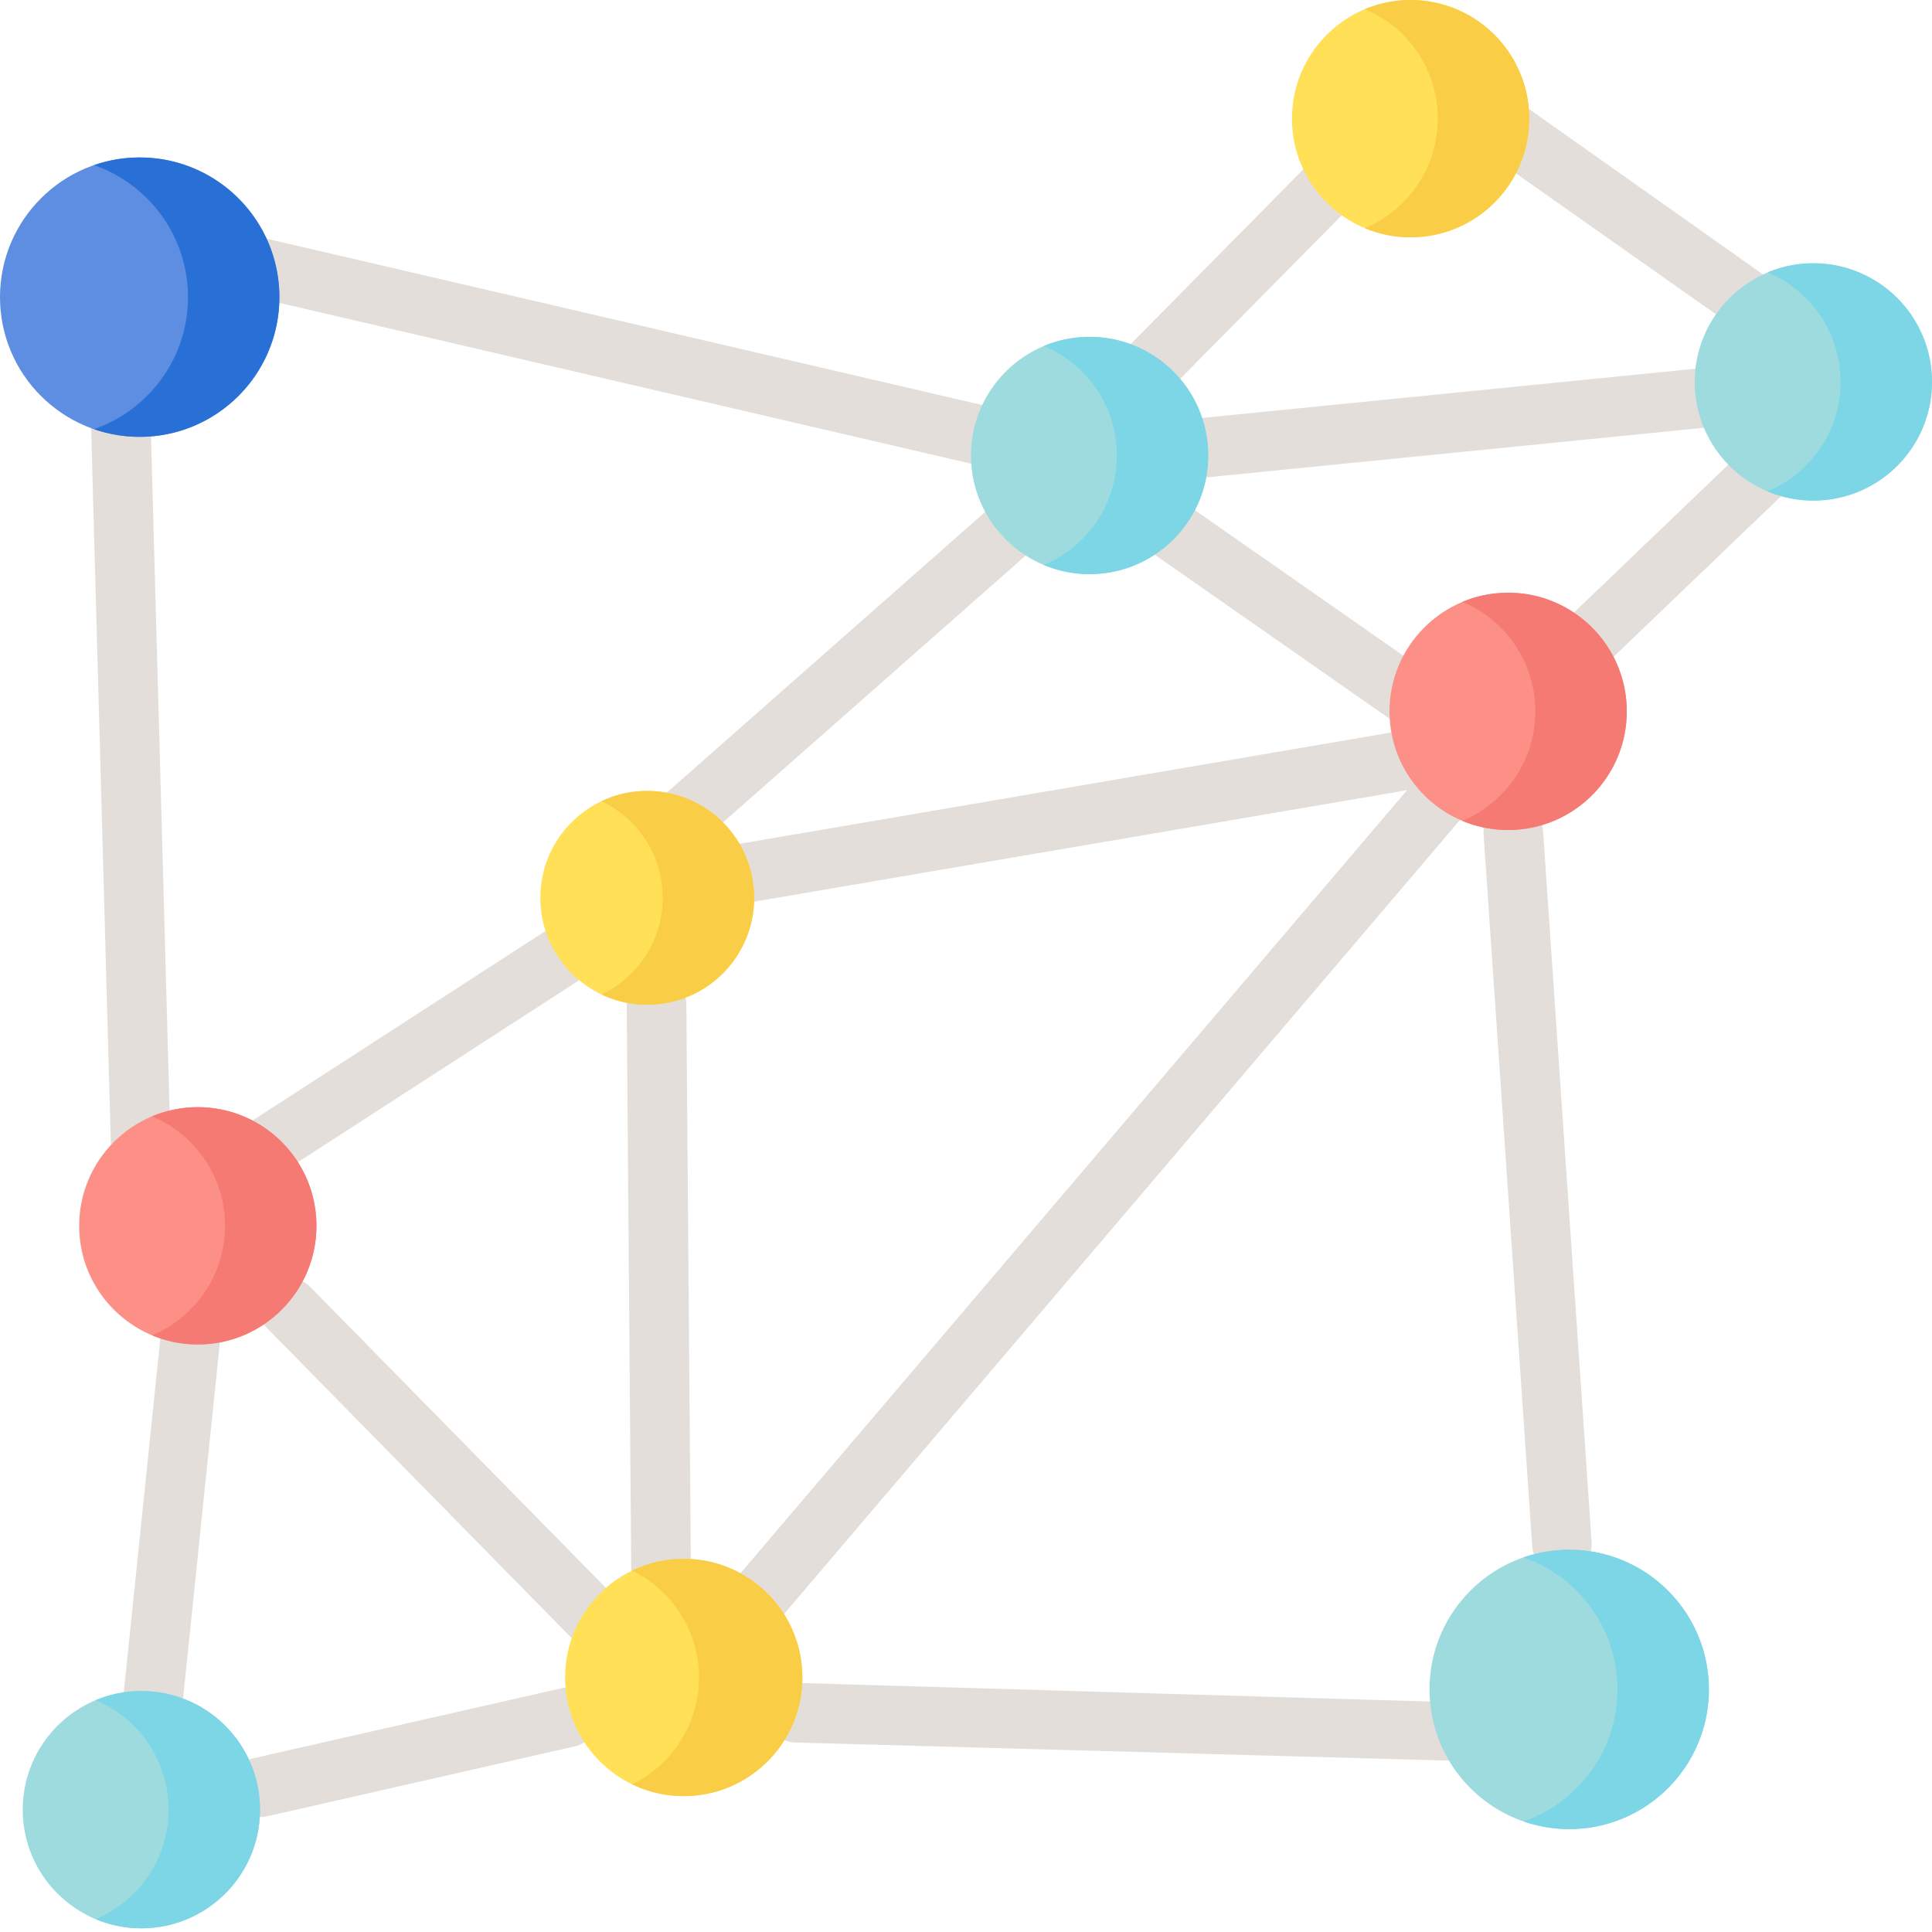 <svg viewBox="0 0 512.009 512" xmlns="http://www.w3.org/2000/svg"><g><g fill="#e3ded9"><path d="M302.332 107.629c-1.941 0-3.89-.711-5.414-2.149a7.897 7.897 0 0 1-.34-11.168l51.473-52.12a7.897 7.897 0 0 1 11.168-.34c3.176 2.992 3.328 7.992.336 11.168l-51.47 52.125a7.875 7.875 0 0 1-5.753 2.484zM374.906 193.395a7.87 7.87 0 0 1-4.168-1.196l-66.062-46.14a7.896 7.896 0 0 1-2.535-10.88 7.896 7.896 0 0 1 10.882-2.534l66.067 46.14a7.899 7.899 0 0 1 2.531 10.883 7.894 7.894 0 0 1-6.715 3.727zM310.844 127.375c-4.153 0-7.637-3.242-7.88-7.441a7.898 7.898 0 0 1 7.427-8.348l148.171-14.781c4.368-.262 8.094 3.074 8.348 7.43s-3.07 8.093-7.426 8.347L311.31 127.359a6.159 6.159 0 0 1-.465.016zM460.277 85.418c-1.57 0-3.16-.469-4.543-1.441l-54.296-38.254c-3.567-2.516-4.422-7.446-1.91-11.012 2.515-3.566-.13-9.934 3.44-7.422l65.434 46.281c3.567 2.512.856 4.93-1.66 8.496a7.885 7.885 0 0 1-6.465 3.352zM40.36 460.168a7.897 7.897 0 0 1-7.871-8.676l10.093-97.668c.426-4.344 4.285-7.511 8.637-7.09a7.906 7.906 0 0 1 7.09 8.641l-10.094 97.668a7.903 7.903 0 0 1-7.856 7.125zM67.945 313.61A7.904 7.904 0 0 1 63.757 299l83.782-54.195c3.707-2.305 8.578-1.176 10.887 2.527a7.904 7.904 0 0 1-2.531 10.887l-83.782 54.195a7.87 7.87 0 0 1-4.168 1.195zM175.227 429.133a7.9 7.9 0 0 1-7.899-7.832l-1.234-154.914a7.904 7.904 0 0 1 7.836-7.969h.066a7.901 7.901 0 0 1 7.899 7.836l1.234 154.914c.039 4.363-3.469-2.605-7.832-2.566-.024 0-.047 10.53-.07 10.53zM159.805 439.207a7.878 7.878 0 0 1-5.676-2.406l-83.297-84.774a7.9 7.9 0 0 1 .18-11.172 7.903 7.903 0 0 1 11.172.176l83.296 84.774a7.899 7.899 0 0 1-.18 11.172 7.864 7.864 0 0 1-5.495 2.23zM69.098 481.535a7.908 7.908 0 0 1-7.7-6.152 7.906 7.906 0 0 1 5.954-9.457l81.445-18.508c4.258-.965 8.488 1.7 9.457 5.953s-1.7 8.488-5.953 9.457l-81.446 18.508c-.59.133-1.18.2-1.757.2zM417.242 181.016a7.901 7.901 0 0 1-4.895-14.105l55.473-53.157a7.898 7.898 0 0 1 11.094 1.32 7.898 7.898 0 0 1-1.316 11.094l-55.47 53.156a7.877 7.877 0 0 1-4.886 1.692zM388.945 466.727c-.078 0-.156 0-.234-.004l-177.93-4.938a7.9 7.9 0 1 1 .465-15.793l167.828 4.938a7.9 7.9 0 0 1 7.664 8.129c-.125 4.28 6.465 7.668 2.207 7.668zM413.914 417.04a7.905 7.905 0 0 1-7.832-6.935L393.211 221.63a7.9 7.9 0 0 1 6.871-8.809c4.328-.539 8.277 2.54 8.813 6.871l12.87 188.477a7.902 7.902 0 0 1-6.874 8.809 7.495 7.495 0 0 1-.977.062zM261.227 123.566c-.602 0-1.211-.066-1.825-.21L63.7 77.862a7.898 7.898 0 0 1-5.875-9.504 7.902 7.902 0 0 1 9.504-5.879l195.703 45.493a7.9 7.9 0 0 1 5.875 9.507c-.855 3.633-4.101 6.086-7.68 6.086zM37.457 317.531a7.9 7.9 0 0 1-7.89-7.574L23.765 99.465a7.9 7.9 0 0 1 7.566-8.223c4.352-.195 8.043 3.207 8.223 7.567l5.8 210.492a7.9 7.9 0 0 1-7.898 8.23zm0 0" fill="#e3ded9"></path><path d="M193.582 239.938a7.899 7.899 0 0 1-7.844-7.043 7.9 7.9 0 0 1 6.992-8.715l184.93-31.59c4.344-.473 8.242 2.656 8.715 6.992a7.9 7.9 0 0 1-6.992 8.715l-184.934 31.59a7.22 7.22 0 0 1-.867.05zm0 0" fill="#e3ded9"></path><path d="M200.074 432.508a7.883 7.883 0 0 1-5.101-1.871 7.907 7.907 0 0 1-.926-11.137l183.262-215.29c2.816-3.327 7.804-3.745 11.132-.925a7.9 7.9 0 0 1 .926 11.137L206.11 429.71a7.89 7.89 0 0 1-6.035 2.797zM182.637 223.25a7.875 7.875 0 0 1-6.254-3.07 7.896 7.896 0 0 1 1.418-11.082l94.086-82.95a7.9 7.9 0 0 1 11.086 1.418 7.905 7.905 0 0 1-1.422 11.086l-94.086 82.95a7.883 7.883 0 0 1-4.828 1.648zm0 0" fill="#e3ded9"></path></g><path d="M68.906 479.59c0 17.363-14.078 31.437-31.441 31.437S6.023 496.953 6.023 479.59c0-17.367 14.079-31.442 31.442-31.442s31.441 14.075 31.441 31.442zm0 0" fill="#9ddbdf"></path><path d="M37.465 448.145a31.4 31.4 0 0 0-12.113 2.421c11.347 4.746 19.324 15.95 19.324 29.02s-7.977 24.277-19.324 29.02a31.328 31.328 0 0 0 12.113 2.421c17.363 0 31.441-14.074 31.441-31.441 0-17.363-14.078-31.441-31.441-31.441zm0 0" fill="#7cd6e6"></path><path d="M83.86 324.86c0 17.363-14.075 31.44-31.438 31.44-17.367 0-31.442-14.077-31.442-31.44s14.075-31.442 31.442-31.442c17.363 0 31.437 14.078 31.437 31.441zm0 0" fill="#fc9086"></path><path d="M52.422 293.418c-4.297 0-8.387.863-12.117 2.422 11.351 4.742 19.328 15.95 19.328 29.02s-7.977 24.273-19.328 29.019a31.347 31.347 0 0 0 12.117 2.422c17.363 0 31.437-14.078 31.437-31.442s-14.074-31.441-31.437-31.441zm0 0" fill="#f57a73"></path><path d="M431.117 188.305c-.125-17.364-14.308-31.336-31.672-31.207-17.363.125-31.336 14.308-31.207 31.672.13 17.363 14.309 31.335 31.672 31.207 17.363-.13 31.336-14.309 31.207-31.672zm0 0" fill="#fc9086"></path><path d="M399.441 157.074c-4.21.031-8.218.895-11.875 2.426 11.266 4.71 19.223 15.797 19.32 28.781.098 13.156-7.902 24.477-19.331 29.25a31.355 31.355 0 0 0 12.351 2.426c17.367-.133 31.336-14.312 31.207-31.676-.129-17.363-14.308-31.336-31.672-31.207zm0 0" fill="#f57a73"></path><path d="M512.008 100.996c-.13-17.363-14.309-31.336-31.672-31.207-17.367.129-31.336 14.309-31.211 31.676.129 17.363 14.312 31.336 31.676 31.207s31.336-14.309 31.207-31.676zm0 0" fill="#9ddbdf"></path><path d="M480.324 69.766c-4.21.03-8.219.898-11.875 2.425 11.266 4.711 19.223 15.797 19.32 28.782.098 13.156-7.902 24.476-19.331 29.25a31.36 31.36 0 0 0 12.355 2.425c17.363-.128 31.332-14.312 31.203-31.675-.129-17.364-14.309-31.336-31.672-31.207zm0 0" fill="#7cd6e6"></path><path d="M405.273 31.23C405.145 13.863 390.965-.11 373.602.02c-17.368.128-31.336 14.308-31.211 31.675.129 17.364 14.312 31.336 31.675 31.207 17.364-.129 31.336-14.308 31.207-31.672zm0 0" fill="#ffe056"></path><path d="M373.59.004c-4.211.031-8.215.898-11.875 2.426 11.265 4.71 19.223 15.797 19.32 28.78.098 13.157-7.902 24.477-19.332 29.25a31.36 31.36 0 0 0 12.356 2.427c17.363-.13 31.332-14.313 31.203-31.676C405.137 13.848 390.953-.125 373.59.004zm0 0" fill="#f9cd45"></path><path d="M320.203 120.488c-.129-17.363-14.312-31.336-31.676-31.207-17.363.13-31.336 14.309-31.207 31.672.13 17.367 14.309 31.336 31.672 31.211 17.363-.129 31.336-14.312 31.211-31.676zm0 0" fill="#9ddbdf"></path><path d="M288.523 89.266c-4.21.03-8.214.898-11.875 2.425 11.266 4.711 19.223 15.797 19.32 28.782.098 13.152-7.902 24.476-19.331 29.25a31.36 31.36 0 0 0 12.355 2.425c17.363-.132 31.332-14.312 31.203-31.675-.125-17.364-14.308-31.336-31.672-31.207zm0 0" fill="#7cd6e6"></path><path d="M199.86 237.938c0 15.648-12.688 28.332-28.333 28.332-15.648 0-28.332-12.684-28.332-28.332s12.684-28.333 28.332-28.333c15.645 0 28.332 12.684 28.332 28.333zm0 0" fill="#ffe056"></path><path d="M74.04 78.75c0 20.445-16.575 37.02-37.02 37.02C16.574 115.77 0 99.195 0 78.75s16.574-37.02 37.02-37.02c20.445 0 37.02 16.575 37.02 37.02zm0 0" fill="#5e8ee1"></path><path d="M171.527 209.605a28.21 28.21 0 0 0-12.117 2.72c9.586 4.542 16.219 14.3 16.219 25.613 0 11.308-6.633 21.07-16.219 25.613a28.264 28.264 0 0 0 12.117 2.715c15.645 0 28.332-12.684 28.332-28.332 0-15.645-12.687-28.329-28.332-28.329zm0 0" fill="#f9cd45"></path><path d="M37.02 41.73c-4.243 0-8.317.723-12.114 2.04C39.398 48.79 49.81 62.547 49.81 78.75s-10.41 29.96-24.903 34.984a37.009 37.009 0 0 0 12.114 2.036c20.445 0 37.02-16.575 37.02-37.02S57.464 41.73 37.02 41.73zm0 0" fill="#2970d6"></path><path d="M212.637 444.555c0 17.363-14.075 31.437-31.442 31.437-17.363 0-31.441-14.074-31.441-31.437 0-17.368 14.078-31.442 31.441-31.442 17.368 0 31.442 14.074 31.442 31.442zm0 0" fill="#ffe056"></path><path d="M181.195 413.113a31.309 31.309 0 0 0-13.695 3.133c10.504 5.09 17.746 15.852 17.746 28.309 0 12.453-7.242 23.215-17.746 28.308a31.364 31.364 0 0 0 13.695 3.133c17.368 0 31.442-14.078 31.442-31.441 0-17.368-14.075-31.442-31.442-31.442zm0 0" fill="#f9cd45"></path><path d="M452.879 447.719c0 20.445-16.574 37.02-37.02 37.02s-37.02-16.575-37.02-37.02 16.575-37.02 37.02-37.02 37.02 16.574 37.02 37.02zm0 0" fill="#9ddbdf"></path><path d="M415.86 410.7c-4.243 0-8.317.722-12.114 2.038 14.492 5.02 24.906 18.782 24.906 34.98 0 16.204-10.414 29.962-24.906 34.981a36.908 36.908 0 0 0 12.113 2.04c20.446 0 37.02-16.575 37.02-37.02.004-20.446-16.574-37.02-37.02-37.02zm0 0" fill="#7cd6e6"></path></g></svg>